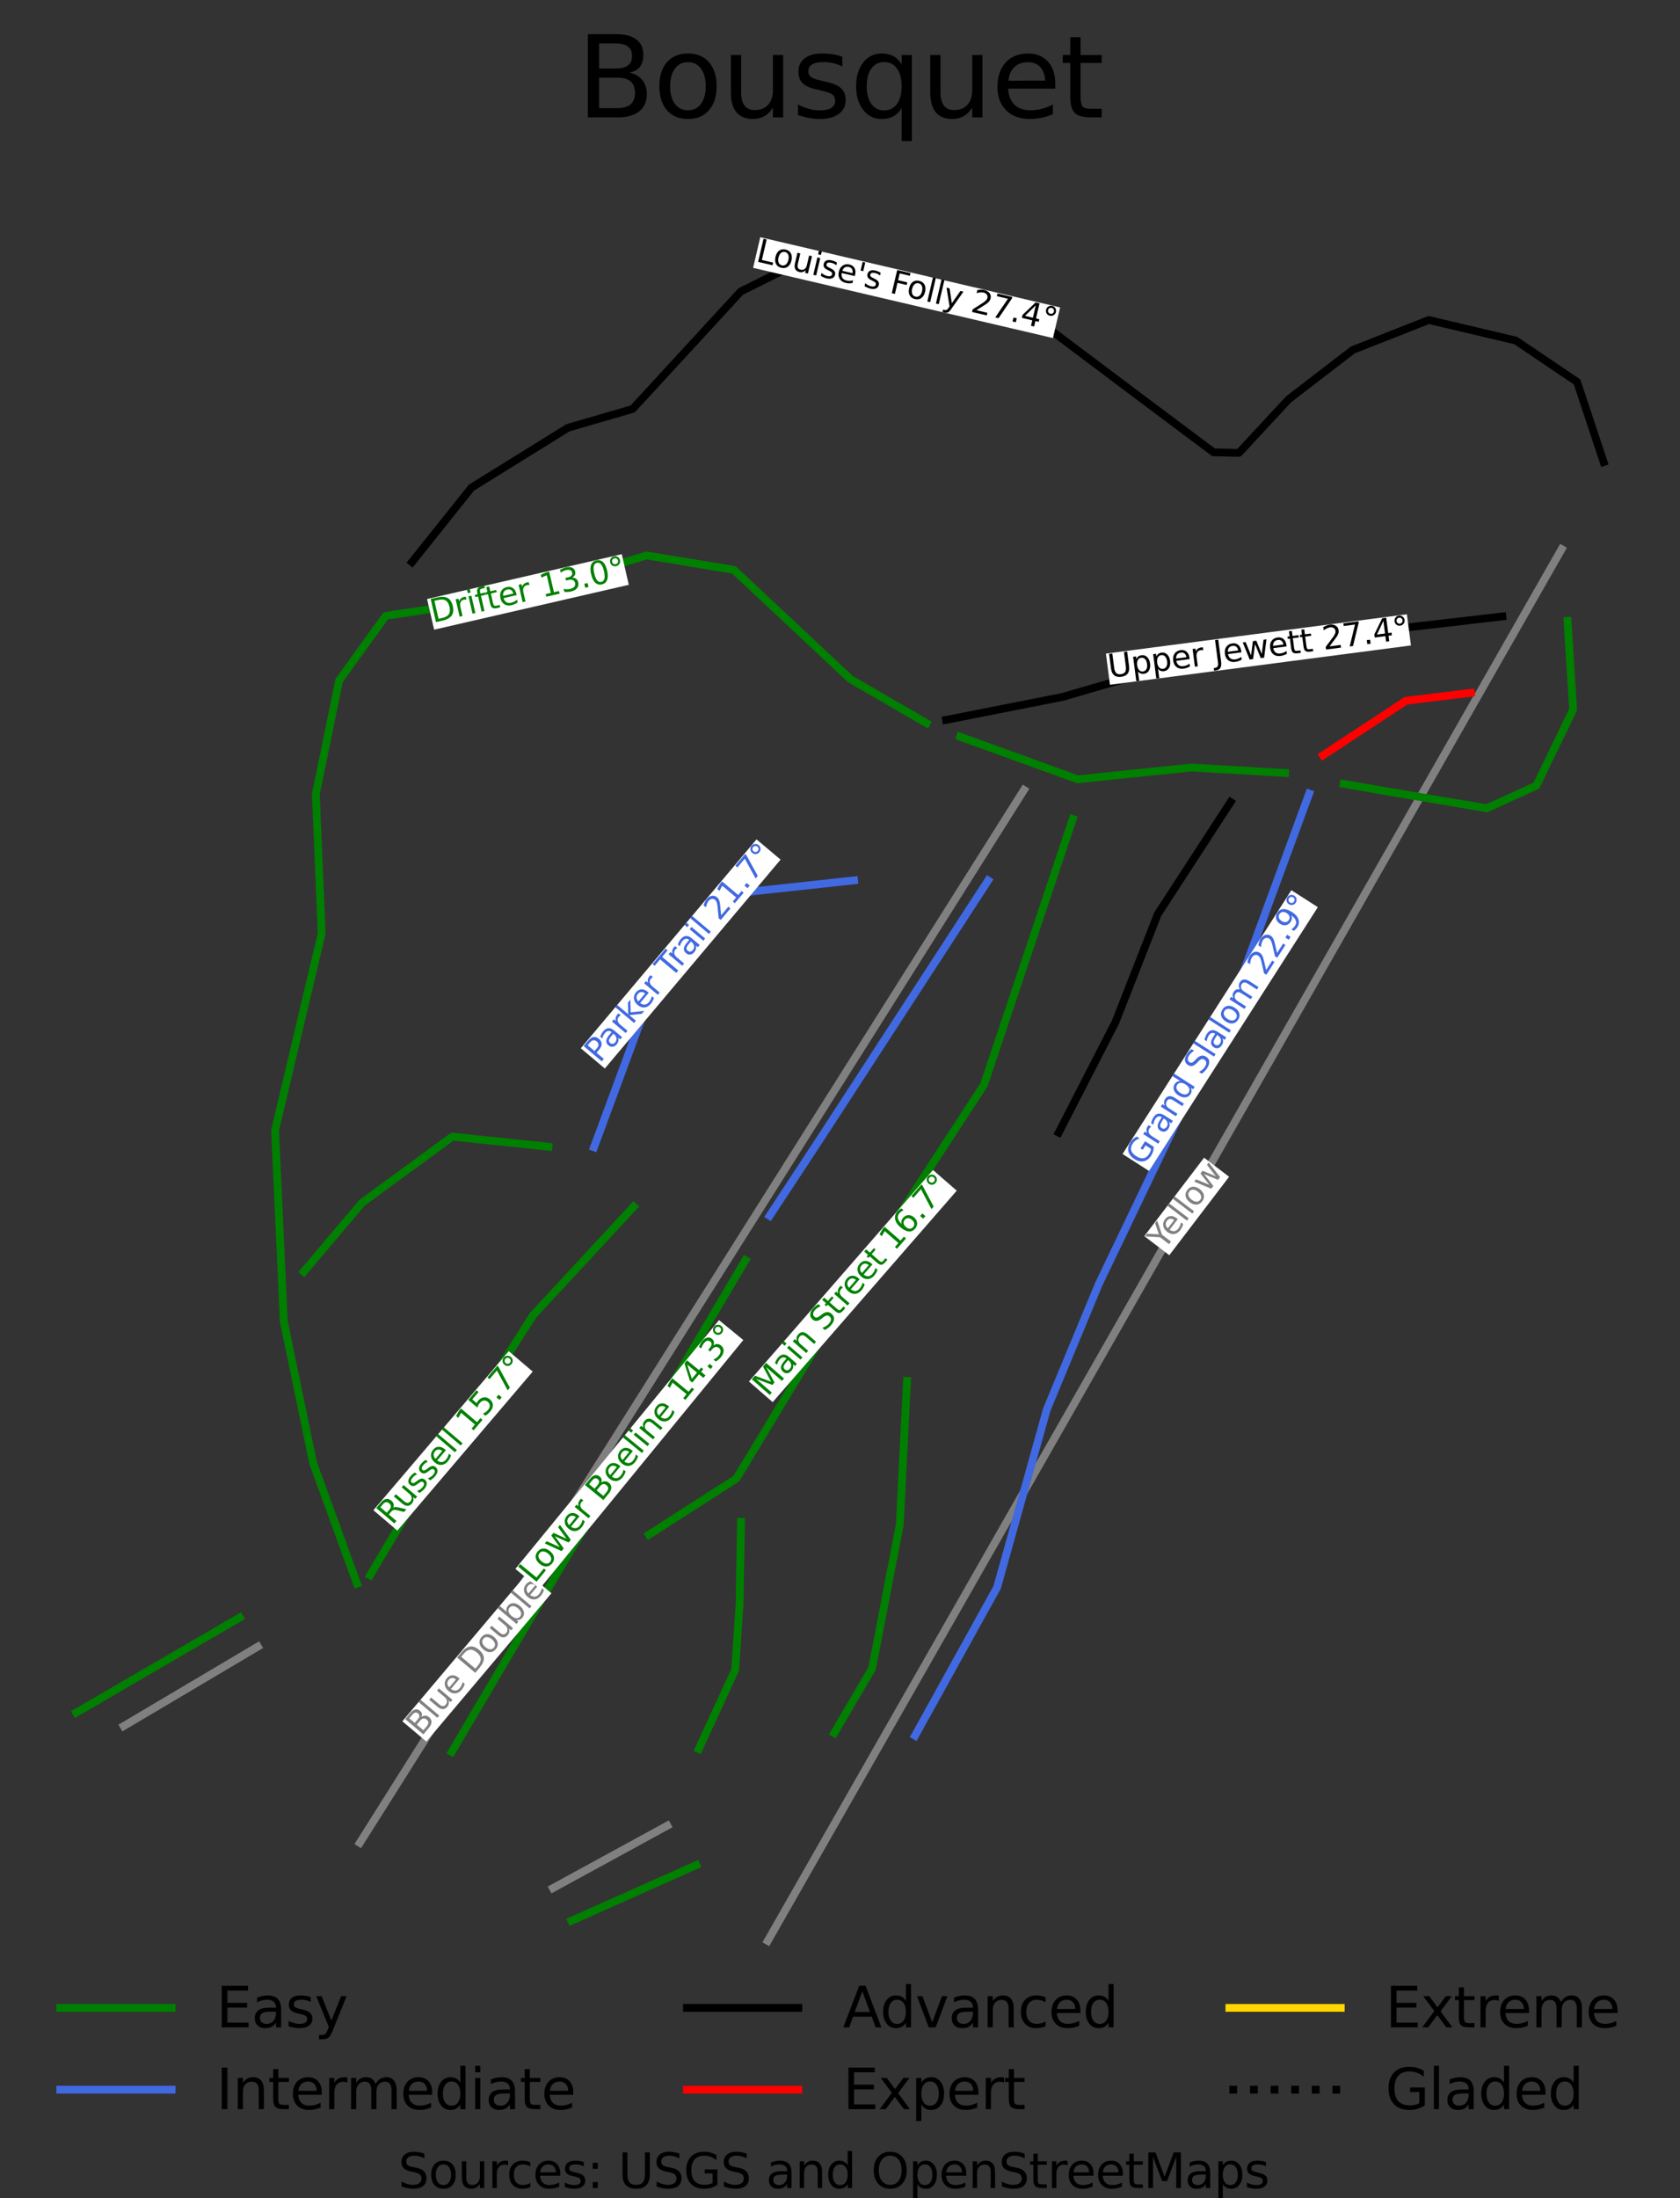 <?xml version="1.0" encoding="utf-8" standalone="no"?>
<!DOCTYPE svg PUBLIC "-//W3C//DTD SVG 1.1//EN"
  "http://www.w3.org/Graphics/SVG/1.1/DTD/svg11.dtd">
<svg height="138.097pt" version="1.1" viewBox="0 0 105.572 138.097" width="105.572pt" xmlns="http://www.w3.org/2000/svg" xmlns:xlink="http://www.w3.org/1999/xlink">
 <rect x="0" y="0" width="105.572" height="138.097" fill="#333333" stroke="none"/>
 <defs>
  <style type="text/css">*{stroke-linecap:butt;stroke-linejoin:round;}</style>
 </defs>
 <g id="figure_1">
  <g id="patch_1">
   <path d="M 0 138.097 
L 105.572 138.097 
L 105.572 0 
L 0 0 
z
" style="fill:none;"/>
  </g>
  <g id="axes_1">
   <g id="line2d_1">
    <path clip-path="url(#pf43dff5e68)" d="M 58.222 45.435 
" style="fill:none;stroke:#008000;stroke-linecap:square;stroke-width:1.5;"/>
   </g>
   <g id="line2d_2">
    <path clip-path="url(#pf43dff5e68)" d="M 58.222 45.435 
" style="fill:none;stroke:#4169e1;stroke-linecap:square;stroke-width:1.5;"/>
   </g>
   <g id="line2d_3">
    <path clip-path="url(#pf43dff5e68)" d="M 58.222 45.435 
" style="fill:none;stroke:#000000;stroke-linecap:square;stroke-width:1.5;"/>
   </g>
   <g id="line2d_4">
    <path clip-path="url(#pf43dff5e68)" d="M 58.222 45.435 
" style="fill:none;stroke:#ff0000;stroke-linecap:square;stroke-width:1.5;"/>
   </g>
   <g id="line2d_5">
    <path clip-path="url(#pf43dff5e68)" d="M 58.222 45.435 
" style="fill:none;stroke:#ffd700;stroke-linecap:square;stroke-width:1.5;"/>
   </g>
   <g id="line2d_6">
    <path clip-path="url(#pf43dff5e68)" d="M 58.222 45.435 
" style="fill:none;stroke:#000000;stroke-dasharray:1.5,2.475;stroke-dashoffset:0;stroke-width:1.5;"/>
   </g>
   <g id="line2d_7">
    <path clip-path="url(#pf43dff5e68)" d="M 48.246 121.935 
L 49.095 120.446 
L 52.101 115.178 
L 54.628 110.749 
L 57.32 106.033 
L 60.011 101.316 
L 63.078 95.94 
L 66.145 90.564 
L 67.906 87.479 
L 69.666 84.393 
L 70.697 82.587 
L 72.634 79.191 
L 74.572 75.795 
L 76.51 72.399 
L 78.448 69.003 
L 80.188 65.953 
L 81.928 62.903 
L 84.159 58.992 
L 86.39 55.081 
L 89.461 49.698 
L 92.532 44.316 
L 93.686 42.293 
L 95.909 38.397 
L 98.132 34.501 
" style="fill:none;stroke:#808080;stroke-linecap:square;stroke-width:0.489;"/>
   </g>
   <g id="line2d_8">
    <path clip-path="url(#pf43dff5e68)" d="M 22.611 115.776 
L 24.387 112.962 
L 26.162 110.148 
L 28.065 107.133 
L 29.968 104.118 
L 32.089 100.754 
L 34.211 97.391 
L 36.474 93.805 
L 38.738 90.218 
L 40.986 86.655 
L 43.234 83.091 
L 45.623 79.306 
L 48.011 75.52 
L 50.24 71.989 
L 52.468 68.458 
L 54.444 65.326 
L 56.42 62.194 
L 58.802 58.418 
L 61.574 54.024 
L 64.347 49.63 
" style="fill:none;stroke:#808080;stroke-linecap:square;stroke-width:0.489;"/>
   </g>
   <g id="line2d_9">
    <path clip-path="url(#pf43dff5e68)" d="M 34.751 118.619 
L 38.342 116.658 
L 41.932 114.697 
" style="fill:none;stroke:#808080;stroke-linecap:square;stroke-width:0.489;"/>
   </g>
   <g id="line2d_10">
    <path clip-path="url(#pf43dff5e68)" d="M 7.777 108.439 
L 11.989 105.944 
L 16.2 103.448 
" style="fill:none;stroke:#808080;stroke-linecap:square;stroke-width:0.489;"/>
   </g>
   <g id="line2d_11">
    <path clip-path="url(#pf43dff5e68)" d="M 58.222 45.435 
L 57.026 44.741 
L 55.829 44.048 
L 54.632 43.354 
L 53.436 42.66 
L 52.52 41.803 
L 51.605 40.945 
L 50.69 40.087 
L 49.774 39.23 
L 48.859 38.372 
L 47.944 37.514 
L 47.029 36.657 
L 46.113 35.799 
L 44.741 35.573 
L 43.368 35.347 
L 41.995 35.121 
L 40.623 34.896 
L 39.559 35.223 
L 38.495 35.55 
L 37.431 35.878 
L 36.367 36.205 
L 35.303 36.533 
L 34.24 36.86 
L 33.176 37.188 
L 32.112 37.515 
L 31.128 37.662 
L 30.144 37.808 
L 29.16 37.955 
L 28.176 38.102 
L 27.192 38.248 
L 26.208 38.395 
L 25.224 38.542 
L 24.241 38.688 
L 23.508 39.704 
L 22.776 40.72 
L 22.044 41.735 
L 21.312 42.751 
L 20.946 44.534 
L 20.58 46.317 
L 20.214 48.1 
L 19.848 49.884 
L 19.894 50.978 
L 19.939 52.073 
L 19.985 53.168 
L 20.031 54.262 
L 20.077 55.357 
L 20.122 56.451 
L 20.168 57.546 
L 20.214 58.641 
L 19.847 60.187 
L 19.481 61.733 
L 19.115 63.279 
L 18.749 64.825 
L 18.383 66.371 
L 18.017 67.917 
L 17.651 69.463 
L 17.285 71.009 
L 17.354 72.51 
L 17.422 74.011 
L 17.491 75.512 
L 17.559 77.013 
L 17.628 78.514 
L 17.697 80.015 
L 17.765 81.515 
L 17.834 83.016 
L 18.064 84.126 
L 18.293 85.235 
L 18.523 86.345 
L 18.752 87.454 
L 18.982 88.564 
L 19.212 89.673 
L 19.441 90.783 
L 19.671 91.893 
L 20.016 92.842 
L 20.361 93.791 
L 20.706 94.741 
L 21.051 95.69 
L 21.396 96.64 
L 21.741 97.589 
L 22.086 98.538 
L 22.431 99.488 
" style="fill:none;stroke:#008000;stroke-linecap:square;stroke-width:0.489;"/>
   </g>
   <g id="line2d_12">
    <path clip-path="url(#pf43dff5e68)" d="M 94.41 38.728 
L 93.14 38.875 
L 91.87 39.022 
L 90.6 39.169 
L 89.33 39.316 
L 88.061 39.463 
L 86.791 39.609 
L 85.521 39.756 
L 84.251 39.903 
L 82.958 40.129 
L 81.666 40.354 
L 80.373 40.58 
L 79.08 40.806 
L 77.787 41.031 
L 76.495 41.257 
L 75.202 41.483 
L 73.909 41.708 
L 72.124 42.227 
L 70.34 42.747 
L 68.555 43.266 
L 66.771 43.785 
L 64.94 44.146 
L 63.11 44.507 
L 61.28 44.868 
L 59.45 45.229 
" style="fill:none;stroke:#000000;stroke-linecap:square;stroke-width:0.489;"/>
   </g>
   <g id="line2d_13">
    <path clip-path="url(#pf43dff5e68)" d="M 100.773 29.025 
L 100.355 27.767 
L 99.937 26.508 
L 99.52 25.25 
L 99.102 23.992 
L 98.139 23.342 
L 97.177 22.693 
L 96.215 22.043 
L 95.252 21.394 
L 93.886 21.071 
L 92.519 20.749 
L 91.153 20.427 
L 89.786 20.104 
L 88.592 20.575 
L 87.398 21.045 
L 86.204 21.515 
L 85.01 21.986 
L 84.002 22.76 
L 82.994 23.535 
L 81.986 24.31 
L 80.979 25.085 
L 80.198 25.926 
L 79.417 26.768 
L 78.636 27.61 
L 77.855 28.452 
L 76.257 28.416 
L 75.013 27.485 
L 73.769 26.553 
L 72.525 25.621 
L 71.281 24.69 
L 69.756 23.543 
L 68.231 22.397 
L 66.705 21.251 
L 65.18 20.104 
L 63.637 19.755 
L 62.093 19.406 
L 60.549 19.056 
L 59.006 18.707 
L 57.989 18.389 
L 56.972 18.071 
L 55.955 17.753 
L 54.938 17.435 
L 53.921 17.117 
L 52.904 16.798 
L 51.887 16.48 
L 50.87 16.162 
L 49.79 16.7 
L 48.709 17.237 
L 47.629 17.775 
L 46.549 18.312 
L 45.7 19.235 
L 44.851 20.157 
L 44.002 21.08 
L 43.153 22.003 
L 42.303 22.925 
L 41.454 23.848 
L 40.605 24.771 
L 39.756 25.693 
L 38.74 25.989 
L 37.723 26.284 
L 36.706 26.58 
L 35.69 26.875 
L 34.173 27.816 
L 32.657 28.756 
L 31.14 29.697 
L 29.624 30.638 
L 28.69 31.807 
L 27.757 32.976 
L 26.823 34.146 
L 25.889 35.315 
" style="fill:none;stroke:#000000;stroke-linecap:square;stroke-width:0.489;"/>
   </g>
   <g id="line2d_14">
    <path clip-path="url(#pf43dff5e68)" d="M 39.82 75.807 
L 39.03 76.659 
L 38.241 77.512 
L 37.452 78.364 
L 36.662 79.216 
L 35.873 80.068 
L 35.083 80.92 
L 34.294 81.772 
L 33.505 82.624 
L 32.498 84.204 
L 31.491 85.784 
L 30.484 87.364 
L 29.478 88.944 
L 28.471 90.523 
L 27.464 92.103 
L 26.457 93.683 
L 25.451 95.263 
L 24.902 96.188 
L 24.353 97.114 
L 23.804 98.04 
L 23.255 98.965 
" style="fill:none;stroke:#008000;stroke-linecap:square;stroke-width:0.489;"/>
   </g>
   <g id="line2d_15">
    <path clip-path="url(#pf43dff5e68)" d="M 92.426 43.526 
L 91.408 43.651 
L 90.389 43.775 
L 89.371 43.899 
L 88.353 44.023 
L 87.049 44.881 
L 85.745 45.739 
L 84.441 46.596 
L 83.137 47.454 
" style="fill:none;stroke:#ff0000;stroke-linecap:square;stroke-width:0.489;"/>
   </g>
   <g id="line2d_16">
    <path clip-path="url(#pf43dff5e68)" d="M 98.507 39.006 
L 98.594 40.399 
L 98.68 41.792 
L 98.767 43.186 
L 98.854 44.579 
L 98.277 45.773 
L 97.7 46.968 
L 97.124 48.162 
L 96.547 49.357 
L 94.99 50.068 
L 93.434 50.778 
L 91.834 50.508 
L 90.234 50.238 
L 88.634 49.967 
L 87.035 49.697 
L 85.738 49.47 
L 84.44 49.243 
" style="fill:none;stroke:#008000;stroke-linecap:square;stroke-width:0.489;"/>
   </g>
   <g id="line2d_17">
    <path clip-path="url(#pf43dff5e68)" d="M 80.751 48.56 
L 79.281 48.475 
L 77.81 48.389 
L 76.34 48.304 
L 74.87 48.219 
L 73.083 48.404 
L 71.295 48.589 
L 69.508 48.774 
L 67.721 48.959 
L 66.798 48.625 
L 65.876 48.29 
L 64.953 47.956 
L 64.031 47.622 
L 63.108 47.288 
L 62.186 46.953 
L 61.263 46.619 
L 60.341 46.285 
" style="fill:none;stroke:#008000;stroke-linecap:square;stroke-width:0.489;"/>
   </g>
   <g id="line2d_18">
    <path clip-path="url(#pf43dff5e68)" d="M 82.27 49.855 
L 81.635 51.584 
L 80.999 53.312 
L 80.364 55.041 
L 79.728 56.77 
L 79.093 58.498 
L 78.457 60.227 
L 77.821 61.956 
L 77.186 63.684 
L 76.677 64.746 
L 76.169 65.807 
L 75.66 66.868 
L 75.152 67.93 
L 74.644 68.991 
L 74.135 70.053 
L 73.627 71.114 
L 73.118 72.176 
L 72.61 73.237 
L 72.101 74.298 
L 71.593 75.36 
L 71.084 76.421 
L 70.576 77.483 
L 70.067 78.544 
L 69.559 79.605 
L 69.05 80.667 
L 68.642 81.652 
L 68.233 82.638 
L 67.825 83.623 
L 67.416 84.608 
L 67.008 85.593 
L 66.599 86.579 
L 66.191 87.564 
L 65.782 88.549 
L 65.392 89.947 
L 65.001 91.344 
L 64.611 92.741 
L 64.22 94.139 
L 63.83 95.536 
L 63.44 96.933 
L 63.049 98.33 
L 62.659 99.728 
L 62.014 100.892 
L 61.369 102.056 
L 60.725 103.22 
L 60.08 104.385 
L 59.435 105.549 
L 58.791 106.713 
L 58.146 107.878 
L 57.501 109.042 
" style="fill:none;stroke:#4169e1;stroke-linecap:square;stroke-width:0.489;"/>
   </g>
   <g id="line2d_19">
    <path clip-path="url(#pf43dff5e68)" d="M 56.998 86.763 
L 56.941 87.892 
L 56.884 89.02 
L 56.827 90.149 
L 56.77 91.277 
L 56.713 92.406 
L 56.656 93.534 
L 56.599 94.663 
L 56.541 95.791 
L 56.324 96.92 
L 56.107 98.048 
L 55.889 99.177 
L 55.672 100.305 
L 55.455 101.433 
L 55.237 102.562 
L 55.02 103.69 
L 54.803 104.818 
L 54.208 105.834 
L 53.613 106.85 
L 53.018 107.865 
L 52.423 108.881 
" style="fill:none;stroke:#008000;stroke-linecap:square;stroke-width:0.489;"/>
   </g>
   <g id="line2d_20">
    <path clip-path="url(#pf43dff5e68)" d="M 46.566 95.61 
L 46.543 96.897 
L 46.52 98.184 
L 46.497 99.471 
L 46.475 100.757 
L 46.406 101.795 
L 46.337 102.833 
L 46.268 103.871 
L 46.199 104.909 
L 45.627 106.15 
L 45.055 107.392 
L 44.483 108.633 
L 43.911 109.875 
" style="fill:none;stroke:#008000;stroke-linecap:square;stroke-width:0.489;"/>
   </g>
   <g id="line2d_21">
    <path clip-path="url(#pf43dff5e68)" d="M 77.33 50.391 
L 76.758 51.271 
L 76.186 52.151 
L 75.614 53.032 
L 75.042 53.912 
L 74.47 54.792 
L 73.898 55.672 
L 73.326 56.553 
L 72.754 57.433 
L 72.09 59.126 
L 71.427 60.819 
L 70.764 62.511 
L 70.1 64.204 
L 69.654 65.073 
L 69.208 65.942 
L 68.761 66.811 
L 68.315 67.68 
L 67.869 68.549 
L 67.423 69.418 
L 66.976 70.287 
L 66.53 71.156 
" style="fill:none;stroke:#000000;stroke-linecap:square;stroke-width:0.489;"/>
   </g>
   <g id="line2d_22">
    <path clip-path="url(#pf43dff5e68)" d="M 62.094 55.315 
L 61.444 56.314 
L 60.795 57.312 
L 60.146 58.311 
L 59.497 59.31 
L 58.848 60.309 
L 58.198 61.307 
L 57.549 62.306 
L 56.9 63.305 
L 56.251 64.304 
L 55.601 65.303 
L 54.952 66.301 
L 54.303 67.3 
L 53.654 68.299 
L 53.005 69.298 
L 52.355 70.296 
L 51.706 71.295 
L 50.871 72.567 
L 50.036 73.838 
L 49.2 75.11 
L 48.365 76.382 
" style="fill:none;stroke:#4169e1;stroke-linecap:square;stroke-width:0.489;"/>
   </g>
   <g id="line2d_23">
    <path clip-path="url(#pf43dff5e68)" d="M 46.839 79.176 
L 46.203 80.251 
L 45.568 81.326 
L 44.932 82.401 
L 44.297 83.476 
L 43.661 84.551 
L 43.025 85.626 
L 42.39 86.7 
L 41.754 87.775 
L 41.019 88.976 
L 40.284 90.176 
L 39.548 91.376 
L 38.813 92.576 
L 38.077 93.776 
L 37.342 94.976 
L 36.607 96.177 
L 35.871 97.377 
L 34.936 98.962 
L 34.001 100.548 
L 33.065 102.133 
L 32.13 103.718 
L 31.195 105.304 
L 30.26 106.889 
L 29.324 108.475 
L 28.389 110.06 
" style="fill:none;stroke:#008000;stroke-linecap:square;stroke-width:0.489;"/>
   </g>
   <g id="line2d_24">
    <path clip-path="url(#pf43dff5e68)" d="M 67.412 51.456 
L 67.063 52.5 
L 66.715 53.544 
L 66.366 54.588 
L 66.017 55.631 
L 65.668 56.675 
L 65.319 57.719 
L 64.97 58.763 
L 64.621 59.807 
L 64.272 60.851 
L 63.924 61.894 
L 63.575 62.938 
L 63.226 63.982 
L 62.877 65.026 
L 62.528 66.07 
L 62.179 67.114 
L 61.83 68.157 
L 60.801 69.737 
L 59.771 71.317 
L 58.741 72.898 
L 57.712 74.478 
L 56.682 76.058 
L 55.653 77.638 
L 54.623 79.218 
L 53.593 80.798 
L 52.678 82.31 
L 51.763 83.822 
L 50.848 85.334 
L 49.932 86.846 
L 49.017 88.358 
L 48.102 89.871 
L 47.187 91.383 
L 46.271 92.895 
L 44.899 93.775 
L 43.526 94.655 
L 42.153 95.536 
L 40.781 96.416 
" style="fill:none;stroke:#008000;stroke-linecap:square;stroke-width:0.489;"/>
   </g>
   <g id="line2d_25">
    <path clip-path="url(#pf43dff5e68)" d="M 34.465 72.041 
L 32.956 71.883 
L 31.446 71.725 
L 29.936 71.567 
L 28.426 71.409 
L 27.007 72.447 
L 25.589 73.485 
L 24.17 74.523 
L 22.752 75.562 
L 21.837 76.645 
L 20.921 77.728 
L 20.006 78.811 
L 19.09 79.894 
" style="fill:none;stroke:#008000;stroke-linecap:square;stroke-width:0.489;"/>
   </g>
   <g id="line2d_26">
    <path clip-path="url(#pf43dff5e68)" d="M 53.67 55.308 
L 52.598 55.424 
L 51.527 55.541 
L 50.456 55.657 
L 49.384 55.774 
L 48.313 55.89 
L 47.242 56.007 
L 46.17 56.123 
L 45.099 56.24 
L 44.518 57.162 
L 43.937 58.085 
L 43.355 59.008 
L 42.774 59.93 
L 42.193 60.853 
L 41.612 61.776 
L 41.031 62.698 
L 40.45 63.621 
L 40.059 64.678 
L 39.669 65.735 
L 39.278 66.792 
L 38.888 67.849 
L 38.498 68.906 
L 38.107 69.963 
L 37.717 71.02 
L 37.326 72.076 
" style="fill:none;stroke:#4169e1;stroke-linecap:square;stroke-width:0.489;"/>
   </g>
   <g id="line2d_27">
    <path clip-path="url(#pf43dff5e68)" d="M 15.061 101.622 
L 13.778 102.368 
L 12.496 103.115 
L 11.213 103.861 
L 9.93 104.607 
L 8.647 105.354 
L 7.364 106.1 
L 6.082 106.847 
L 4.799 107.593 
" style="fill:none;stroke:#008000;stroke-linecap:square;stroke-width:0.489;"/>
   </g>
   <g id="line2d_28">
    <path clip-path="url(#pf43dff5e68)" d="M 43.752 117.174 
L 42.772 117.612 
L 41.792 118.049 
L 40.812 118.486 
L 39.832 118.923 
L 38.851 119.361 
L 37.871 119.798 
L 36.891 120.235 
L 35.911 120.672 
" style="fill:none;stroke:#008000;stroke-linecap:square;stroke-width:0.489;"/>
   </g>
   <g id="text_1">
    <g id="patch_2">
     <path d="M 73.479 78.858 
L 77.237 73.93 
L 75.666 72.732 
L 71.908 77.66 
z
" style="fill:#ffffff;"/>
    </g>
    <!-- Yellow -->
    <g style="fill:#808080;" transform="translate(73.144 78.578)rotate(-52.676)scale(0.02 -0.02)">
     <defs>
      <path d="M -13 4666 
L 666 4666 
L 1959 2747 
L 3244 4666 
L 3922 4666 
L 2272 2222 
L 2272 0 
L 1638 0 
L 1638 2222 
L -13 4666 
z
" id="DejaVuSans-59" transform="scale(0.016)"/>
      <path d="M 3597 1894 
L 3597 1613 
L 953 1613 
Q 991 1019 1311 708 
Q 1631 397 2203 397 
Q 2534 397 2845 478 
Q 3156 559 3463 722 
L 3463 178 
Q 3153 47 2828 -22 
Q 2503 -91 2169 -91 
Q 1331 -91 842 396 
Q 353 884 353 1716 
Q 353 2575 817 3079 
Q 1281 3584 2069 3584 
Q 2775 3584 3186 3129 
Q 3597 2675 3597 1894 
z
M 3022 2063 
Q 3016 2534 2758 2815 
Q 2500 3097 2075 3097 
Q 1594 3097 1305 2825 
Q 1016 2553 972 2059 
L 3022 2063 
z
" id="DejaVuSans-65" transform="scale(0.016)"/>
      <path d="M 603 4863 
L 1178 4863 
L 1178 0 
L 603 0 
L 603 4863 
z
" id="DejaVuSans-6c" transform="scale(0.016)"/>
      <path d="M 1959 3097 
Q 1497 3097 1228 2736 
Q 959 2375 959 1747 
Q 959 1119 1226 758 
Q 1494 397 1959 397 
Q 2419 397 2687 759 
Q 2956 1122 2956 1747 
Q 2956 2369 2687 2733 
Q 2419 3097 1959 3097 
z
M 1959 3584 
Q 2709 3584 3137 3096 
Q 3566 2609 3566 1747 
Q 3566 888 3137 398 
Q 2709 -91 1959 -91 
Q 1206 -91 779 398 
Q 353 888 353 1747 
Q 353 2609 779 3096 
Q 1206 3584 1959 3584 
z
" id="DejaVuSans-6f" transform="scale(0.016)"/>
      <path d="M 269 3500 
L 844 3500 
L 1563 769 
L 2278 3500 
L 2956 3500 
L 3675 769 
L 4391 3500 
L 4966 3500 
L 4050 0 
L 3372 0 
L 2619 2869 
L 1863 0 
L 1184 0 
L 269 3500 
z
" id="DejaVuSans-77" transform="scale(0.016)"/>
     </defs>
     <use xlink:href="#DejaVuSans-59"/>
     <use x="47.834" xlink:href="#DejaVuSans-65"/>
     <use x="109.357" xlink:href="#DejaVuSans-6c"/>
     <use x="137.141" xlink:href="#DejaVuSans-6c"/>
     <use x="164.924" xlink:href="#DejaVuSans-6f"/>
     <use x="226.105" xlink:href="#DejaVuSans-77"/>
    </g>
   </g>
   <g id="text_2">
    <g id="patch_3">
     <path d="M 26.794 109.413 
L 34.652 100.096 
L 33.141 98.822 
L 25.284 108.14 
z
" style="fill:#ffffff;"/>
    </g>
    <!-- Blue Double -->
    <g style="fill:#808080;" transform="translate(26.474 109.117)rotate(-49.859)scale(0.02 -0.02)">
     <defs>
      <path d="M 1259 2228 
L 1259 519 
L 2272 519 
Q 2781 519 3026 730 
Q 3272 941 3272 1375 
Q 3272 1813 3026 2020 
Q 2781 2228 2272 2228 
L 1259 2228 
z
M 1259 4147 
L 1259 2741 
L 2194 2741 
Q 2656 2741 2882 2914 
Q 3109 3088 3109 3444 
Q 3109 3797 2882 3972 
Q 2656 4147 2194 4147 
L 1259 4147 
z
M 628 4666 
L 2241 4666 
Q 2963 4666 3353 4366 
Q 3744 4066 3744 3513 
Q 3744 3084 3544 2831 
Q 3344 2578 2956 2516 
Q 3422 2416 3680 2098 
Q 3938 1781 3938 1306 
Q 3938 681 3513 340 
Q 3088 0 2303 0 
L 628 0 
L 628 4666 
z
" id="DejaVuSans-42" transform="scale(0.016)"/>
      <path d="M 544 1381 
L 544 3500 
L 1119 3500 
L 1119 1403 
Q 1119 906 1312 657 
Q 1506 409 1894 409 
Q 2359 409 2629 706 
Q 2900 1003 2900 1516 
L 2900 3500 
L 3475 3500 
L 3475 0 
L 2900 0 
L 2900 538 
Q 2691 219 2414 64 
Q 2138 -91 1772 -91 
Q 1169 -91 856 284 
Q 544 659 544 1381 
z
M 1991 3584 
L 1991 3584 
z
" id="DejaVuSans-75" transform="scale(0.016)"/>
      <path id="DejaVuSans-20" transform="scale(0.016)"/>
      <path d="M 1259 4147 
L 1259 519 
L 2022 519 
Q 2988 519 3436 956 
Q 3884 1394 3884 2338 
Q 3884 3275 3436 3711 
Q 2988 4147 2022 4147 
L 1259 4147 
z
M 628 4666 
L 1925 4666 
Q 3281 4666 3915 4102 
Q 4550 3538 4550 2338 
Q 4550 1131 3912 565 
Q 3275 0 1925 0 
L 628 0 
L 628 4666 
z
" id="DejaVuSans-44" transform="scale(0.016)"/>
      <path d="M 3116 1747 
Q 3116 2381 2855 2742 
Q 2594 3103 2138 3103 
Q 1681 3103 1420 2742 
Q 1159 2381 1159 1747 
Q 1159 1113 1420 752 
Q 1681 391 2138 391 
Q 2594 391 2855 752 
Q 3116 1113 3116 1747 
z
M 1159 2969 
Q 1341 3281 1617 3432 
Q 1894 3584 2278 3584 
Q 2916 3584 3314 3078 
Q 3713 2572 3713 1747 
Q 3713 922 3314 415 
Q 2916 -91 2278 -91 
Q 1894 -91 1617 61 
Q 1341 213 1159 525 
L 1159 0 
L 581 0 
L 581 4863 
L 1159 4863 
L 1159 2969 
z
" id="DejaVuSans-62" transform="scale(0.016)"/>
     </defs>
     <use xlink:href="#DejaVuSans-42"/>
     <use x="68.604" xlink:href="#DejaVuSans-6c"/>
     <use x="96.387" xlink:href="#DejaVuSans-75"/>
     <use x="159.766" xlink:href="#DejaVuSans-65"/>
     <use x="221.289" xlink:href="#DejaVuSans-20"/>
     <use x="253.076" xlink:href="#DejaVuSans-44"/>
     <use x="330.078" xlink:href="#DejaVuSans-6f"/>
     <use x="391.26" xlink:href="#DejaVuSans-75"/>
     <use x="454.639" xlink:href="#DejaVuSans-62"/>
     <use x="518.115" xlink:href="#DejaVuSans-6c"/>
     <use x="545.898" xlink:href="#DejaVuSans-65"/>
    </g>
   </g>
   <g id="text_3">
    <g id="patch_4">
     <path d="M 27.281 39.559 
L 39.514 36.741 
L 39.07 34.816 
L 26.838 37.634 
z
" style="fill:#ffffff;"/>
    </g>
    <!-- Drifter 13.0° -->
    <g style="fill:#008000;" transform="translate(27.203 39.13)rotate(-12.971)scale(0.02 -0.02)">
     <defs>
      <path d="M 2631 2963 
Q 2534 3019 2420 3045 
Q 2306 3072 2169 3072 
Q 1681 3072 1420 2755 
Q 1159 2438 1159 1844 
L 1159 0 
L 581 0 
L 581 3500 
L 1159 3500 
L 1159 2956 
Q 1341 3275 1631 3429 
Q 1922 3584 2338 3584 
Q 2397 3584 2469 3576 
Q 2541 3569 2628 3553 
L 2631 2963 
z
" id="DejaVuSans-72" transform="scale(0.016)"/>
      <path d="M 603 3500 
L 1178 3500 
L 1178 0 
L 603 0 
L 603 3500 
z
M 603 4863 
L 1178 4863 
L 1178 4134 
L 603 4134 
L 603 4863 
z
" id="DejaVuSans-69" transform="scale(0.016)"/>
      <path d="M 2375 4863 
L 2375 4384 
L 1825 4384 
Q 1516 4384 1395 4259 
Q 1275 4134 1275 3809 
L 1275 3500 
L 2222 3500 
L 2222 3053 
L 1275 3053 
L 1275 0 
L 697 0 
L 697 3053 
L 147 3053 
L 147 3500 
L 697 3500 
L 697 3744 
Q 697 4328 969 4595 
Q 1241 4863 1831 4863 
L 2375 4863 
z
" id="DejaVuSans-66" transform="scale(0.016)"/>
      <path d="M 1172 4494 
L 1172 3500 
L 2356 3500 
L 2356 3053 
L 1172 3053 
L 1172 1153 
Q 1172 725 1289 603 
Q 1406 481 1766 481 
L 2356 481 
L 2356 0 
L 1766 0 
Q 1100 0 847 248 
Q 594 497 594 1153 
L 594 3053 
L 172 3053 
L 172 3500 
L 594 3500 
L 594 4494 
L 1172 4494 
z
" id="DejaVuSans-74" transform="scale(0.016)"/>
      <path d="M 794 531 
L 1825 531 
L 1825 4091 
L 703 3866 
L 703 4441 
L 1819 4666 
L 2450 4666 
L 2450 531 
L 3481 531 
L 3481 0 
L 794 0 
L 794 531 
z
" id="DejaVuSans-31" transform="scale(0.016)"/>
      <path d="M 2597 2516 
Q 3050 2419 3304 2112 
Q 3559 1806 3559 1356 
Q 3559 666 3084 287 
Q 2609 -91 1734 -91 
Q 1441 -91 1130 -33 
Q 819 25 488 141 
L 488 750 
Q 750 597 1062 519 
Q 1375 441 1716 441 
Q 2309 441 2620 675 
Q 2931 909 2931 1356 
Q 2931 1769 2642 2001 
Q 2353 2234 1838 2234 
L 1294 2234 
L 1294 2753 
L 1863 2753 
Q 2328 2753 2575 2939 
Q 2822 3125 2822 3475 
Q 2822 3834 2567 4026 
Q 2313 4219 1838 4219 
Q 1578 4219 1281 4162 
Q 984 4106 628 3988 
L 628 4550 
Q 988 4650 1302 4700 
Q 1616 4750 1894 4750 
Q 2613 4750 3031 4423 
Q 3450 4097 3450 3541 
Q 3450 3153 3228 2886 
Q 3006 2619 2597 2516 
z
" id="DejaVuSans-33" transform="scale(0.016)"/>
      <path d="M 684 794 
L 1344 794 
L 1344 0 
L 684 0 
L 684 794 
z
" id="DejaVuSans-2e" transform="scale(0.016)"/>
      <path d="M 2034 4250 
Q 1547 4250 1301 3770 
Q 1056 3291 1056 2328 
Q 1056 1369 1301 889 
Q 1547 409 2034 409 
Q 2525 409 2770 889 
Q 3016 1369 3016 2328 
Q 3016 3291 2770 3770 
Q 2525 4250 2034 4250 
z
M 2034 4750 
Q 2819 4750 3233 4129 
Q 3647 3509 3647 2328 
Q 3647 1150 3233 529 
Q 2819 -91 2034 -91 
Q 1250 -91 836 529 
Q 422 1150 422 2328 
Q 422 3509 836 4129 
Q 1250 4750 2034 4750 
z
" id="DejaVuSans-30" transform="scale(0.016)"/>
      <path d="M 1600 4347 
Q 1350 4347 1178 4173 
Q 1006 4000 1006 3750 
Q 1006 3503 1178 3333 
Q 1350 3163 1600 3163 
Q 1850 3163 2022 3333 
Q 2194 3503 2194 3750 
Q 2194 3997 2020 4172 
Q 1847 4347 1600 4347 
z
M 1600 4750 
Q 1800 4750 1984 4673 
Q 2169 4597 2303 4453 
Q 2447 4313 2519 4134 
Q 2591 3956 2591 3750 
Q 2591 3338 2302 3052 
Q 2013 2766 1594 2766 
Q 1172 2766 890 3047 
Q 609 3328 609 3750 
Q 609 4169 896 4459 
Q 1184 4750 1600 4750 
z
" id="DejaVuSans-b0" transform="scale(0.016)"/>
     </defs>
     <use xlink:href="#DejaVuSans-44"/>
     <use x="77.002" xlink:href="#DejaVuSans-72"/>
     <use x="118.115" xlink:href="#DejaVuSans-69"/>
     <use x="145.898" xlink:href="#DejaVuSans-66"/>
     <use x="179.354" xlink:href="#DejaVuSans-74"/>
     <use x="218.562" xlink:href="#DejaVuSans-65"/>
     <use x="280.086" xlink:href="#DejaVuSans-72"/>
     <use x="321.199" xlink:href="#DejaVuSans-20"/>
     <use x="352.986" xlink:href="#DejaVuSans-31"/>
     <use x="416.609" xlink:href="#DejaVuSans-33"/>
     <use x="480.232" xlink:href="#DejaVuSans-2e"/>
     <use x="512.02" xlink:href="#DejaVuSans-30"/>
     <use x="575.643" xlink:href="#DejaVuSans-b0"/>
    </g>
   </g>
   <g id="text_4">
    <g id="patch_5">
     <path d="M 69.751 43.021 
L 88.665 40.55 
L 88.409 38.591 
L 69.495 41.062 
z
" style="fill:#ffffff;"/>
    </g>
    <!-- Upper Jewett 27.4° -->
    <g transform="translate(69.714 42.586)rotate(-7.442)scale(0.02 -0.02)">
     <defs>
      <path d="M 556 4666 
L 1191 4666 
L 1191 1831 
Q 1191 1081 1462 751 
Q 1734 422 2344 422 
Q 2950 422 3222 751 
Q 3494 1081 3494 1831 
L 3494 4666 
L 4128 4666 
L 4128 1753 
Q 4128 841 3676 375 
Q 3225 -91 2344 -91 
Q 1459 -91 1007 375 
Q 556 841 556 1753 
L 556 4666 
z
" id="DejaVuSans-55" transform="scale(0.016)"/>
      <path d="M 1159 525 
L 1159 -1331 
L 581 -1331 
L 581 3500 
L 1159 3500 
L 1159 2969 
Q 1341 3281 1617 3432 
Q 1894 3584 2278 3584 
Q 2916 3584 3314 3078 
Q 3713 2572 3713 1747 
Q 3713 922 3314 415 
Q 2916 -91 2278 -91 
Q 1894 -91 1617 61 
Q 1341 213 1159 525 
z
M 3116 1747 
Q 3116 2381 2855 2742 
Q 2594 3103 2138 3103 
Q 1681 3103 1420 2742 
Q 1159 2381 1159 1747 
Q 1159 1113 1420 752 
Q 1681 391 2138 391 
Q 2594 391 2855 752 
Q 3116 1113 3116 1747 
z
" id="DejaVuSans-70" transform="scale(0.016)"/>
      <path d="M 628 4666 
L 1259 4666 
L 1259 325 
Q 1259 -519 939 -900 
Q 619 -1281 -91 -1281 
L -331 -1281 
L -331 -750 
L -134 -750 
Q 284 -750 456 -515 
Q 628 -281 628 325 
L 628 4666 
z
" id="DejaVuSans-4a" transform="scale(0.016)"/>
      <path d="M 1228 531 
L 3431 531 
L 3431 0 
L 469 0 
L 469 531 
Q 828 903 1448 1529 
Q 2069 2156 2228 2338 
Q 2531 2678 2651 2914 
Q 2772 3150 2772 3378 
Q 2772 3750 2511 3984 
Q 2250 4219 1831 4219 
Q 1534 4219 1204 4116 
Q 875 4013 500 3803 
L 500 4441 
Q 881 4594 1212 4672 
Q 1544 4750 1819 4750 
Q 2544 4750 2975 4387 
Q 3406 4025 3406 3419 
Q 3406 3131 3298 2873 
Q 3191 2616 2906 2266 
Q 2828 2175 2409 1742 
Q 1991 1309 1228 531 
z
" id="DejaVuSans-32" transform="scale(0.016)"/>
      <path d="M 525 4666 
L 3525 4666 
L 3525 4397 
L 1831 0 
L 1172 0 
L 2766 4134 
L 525 4134 
L 525 4666 
z
" id="DejaVuSans-37" transform="scale(0.016)"/>
      <path d="M 2419 4116 
L 825 1625 
L 2419 1625 
L 2419 4116 
z
M 2253 4666 
L 3047 4666 
L 3047 1625 
L 3713 1625 
L 3713 1100 
L 3047 1100 
L 3047 0 
L 2419 0 
L 2419 1100 
L 313 1100 
L 313 1709 
L 2253 4666 
z
" id="DejaVuSans-34" transform="scale(0.016)"/>
     </defs>
     <use xlink:href="#DejaVuSans-55"/>
     <use x="73.193" xlink:href="#DejaVuSans-70"/>
     <use x="136.67" xlink:href="#DejaVuSans-70"/>
     <use x="200.146" xlink:href="#DejaVuSans-65"/>
     <use x="261.67" xlink:href="#DejaVuSans-72"/>
     <use x="302.783" xlink:href="#DejaVuSans-20"/>
     <use x="334.57" xlink:href="#DejaVuSans-4a"/>
     <use x="364.062" xlink:href="#DejaVuSans-65"/>
     <use x="425.586" xlink:href="#DejaVuSans-77"/>
     <use x="507.373" xlink:href="#DejaVuSans-65"/>
     <use x="568.896" xlink:href="#DejaVuSans-74"/>
     <use x="608.105" xlink:href="#DejaVuSans-74"/>
     <use x="647.314" xlink:href="#DejaVuSans-20"/>
     <use x="679.102" xlink:href="#DejaVuSans-32"/>
     <use x="742.725" xlink:href="#DejaVuSans-37"/>
     <use x="806.348" xlink:href="#DejaVuSans-2e"/>
     <use x="838.135" xlink:href="#DejaVuSans-34"/>
     <use x="901.758" xlink:href="#DejaVuSans-b0"/>
    </g>
   </g>
   <g id="text_5">
    <g id="patch_6">
     <path d="M 47.326 16.827 
L 66.168 21.238 
L 66.618 19.314 
L 47.776 14.904 
z
" style="fill:#ffffff;"/>
    </g>
    <!-- Louise's Folly 27.4° -->
    <g transform="translate(47.445 16.407)rotate(-346.825)scale(0.02 -0.02)">
     <defs>
      <path d="M 628 4666 
L 1259 4666 
L 1259 531 
L 3531 531 
L 3531 0 
L 628 0 
L 628 4666 
z
" id="DejaVuSans-4c" transform="scale(0.016)"/>
      <path d="M 2834 3397 
L 2834 2853 
Q 2591 2978 2328 3040 
Q 2066 3103 1784 3103 
Q 1356 3103 1142 2972 
Q 928 2841 928 2578 
Q 928 2378 1081 2264 
Q 1234 2150 1697 2047 
L 1894 2003 
Q 2506 1872 2764 1633 
Q 3022 1394 3022 966 
Q 3022 478 2636 193 
Q 2250 -91 1575 -91 
Q 1294 -91 989 -36 
Q 684 19 347 128 
L 347 722 
Q 666 556 975 473 
Q 1284 391 1588 391 
Q 1994 391 2212 530 
Q 2431 669 2431 922 
Q 2431 1156 2273 1281 
Q 2116 1406 1581 1522 
L 1381 1569 
Q 847 1681 609 1914 
Q 372 2147 372 2553 
Q 372 3047 722 3315 
Q 1072 3584 1716 3584 
Q 2034 3584 2315 3537 
Q 2597 3491 2834 3397 
z
" id="DejaVuSans-73" transform="scale(0.016)"/>
      <path d="M 1147 4666 
L 1147 2931 
L 616 2931 
L 616 4666 
L 1147 4666 
z
" id="DejaVuSans-27" transform="scale(0.016)"/>
      <path d="M 628 4666 
L 3309 4666 
L 3309 4134 
L 1259 4134 
L 1259 2759 
L 3109 2759 
L 3109 2228 
L 1259 2228 
L 1259 0 
L 628 0 
L 628 4666 
z
" id="DejaVuSans-46" transform="scale(0.016)"/>
      <path d="M 2059 -325 
Q 1816 -950 1584 -1140 
Q 1353 -1331 966 -1331 
L 506 -1331 
L 506 -850 
L 844 -850 
Q 1081 -850 1212 -737 
Q 1344 -625 1503 -206 
L 1606 56 
L 191 3500 
L 800 3500 
L 1894 763 
L 2988 3500 
L 3597 3500 
L 2059 -325 
z
" id="DejaVuSans-79" transform="scale(0.016)"/>
     </defs>
     <use xlink:href="#DejaVuSans-4c"/>
     <use x="53.963" xlink:href="#DejaVuSans-6f"/>
     <use x="115.145" xlink:href="#DejaVuSans-75"/>
     <use x="178.523" xlink:href="#DejaVuSans-69"/>
     <use x="206.307" xlink:href="#DejaVuSans-73"/>
     <use x="258.406" xlink:href="#DejaVuSans-65"/>
     <use x="319.93" xlink:href="#DejaVuSans-27"/>
     <use x="347.42" xlink:href="#DejaVuSans-73"/>
     <use x="399.52" xlink:href="#DejaVuSans-20"/>
     <use x="431.307" xlink:href="#DejaVuSans-46"/>
     <use x="485.201" xlink:href="#DejaVuSans-6f"/>
     <use x="546.383" xlink:href="#DejaVuSans-6c"/>
     <use x="574.166" xlink:href="#DejaVuSans-6c"/>
     <use x="601.949" xlink:href="#DejaVuSans-79"/>
     <use x="661.129" xlink:href="#DejaVuSans-20"/>
     <use x="692.916" xlink:href="#DejaVuSans-32"/>
     <use x="756.539" xlink:href="#DejaVuSans-37"/>
     <use x="820.162" xlink:href="#DejaVuSans-2e"/>
     <use x="851.949" xlink:href="#DejaVuSans-34"/>
     <use x="915.572" xlink:href="#DejaVuSans-b0"/>
    </g>
   </g>
   <g id="text_6">
    <g id="patch_7">
     <path d="M 24.97 96.159 
L 33.476 86.169 
L 31.972 84.888 
L 23.465 94.878 
z
" style="fill:#ffffff;"/>
    </g>
    <!-- Russell 15.7° -->
    <g style="fill:#008000;" transform="translate(24.651 95.861)rotate(-49.586)scale(0.02 -0.02)">
     <defs>
      <path d="M 2841 2188 
Q 3044 2119 3236 1894 
Q 3428 1669 3622 1275 
L 4263 0 
L 3584 0 
L 2988 1197 
Q 2756 1666 2539 1819 
Q 2322 1972 1947 1972 
L 1259 1972 
L 1259 0 
L 628 0 
L 628 4666 
L 2053 4666 
Q 2853 4666 3247 4331 
Q 3641 3997 3641 3322 
Q 3641 2881 3436 2590 
Q 3231 2300 2841 2188 
z
M 1259 4147 
L 1259 2491 
L 2053 2491 
Q 2509 2491 2742 2702 
Q 2975 2913 2975 3322 
Q 2975 3731 2742 3939 
Q 2509 4147 2053 4147 
L 1259 4147 
z
" id="DejaVuSans-52" transform="scale(0.016)"/>
      <path d="M 691 4666 
L 3169 4666 
L 3169 4134 
L 1269 4134 
L 1269 2991 
Q 1406 3038 1543 3061 
Q 1681 3084 1819 3084 
Q 2600 3084 3056 2656 
Q 3513 2228 3513 1497 
Q 3513 744 3044 326 
Q 2575 -91 1722 -91 
Q 1428 -91 1123 -41 
Q 819 9 494 109 
L 494 744 
Q 775 591 1075 516 
Q 1375 441 1709 441 
Q 2250 441 2565 725 
Q 2881 1009 2881 1497 
Q 2881 1984 2565 2268 
Q 2250 2553 1709 2553 
Q 1456 2553 1204 2497 
Q 953 2441 691 2322 
L 691 4666 
z
" id="DejaVuSans-35" transform="scale(0.016)"/>
     </defs>
     <use xlink:href="#DejaVuSans-52"/>
     <use x="64.982" xlink:href="#DejaVuSans-75"/>
     <use x="128.361" xlink:href="#DejaVuSans-73"/>
     <use x="180.461" xlink:href="#DejaVuSans-73"/>
     <use x="232.561" xlink:href="#DejaVuSans-65"/>
     <use x="294.084" xlink:href="#DejaVuSans-6c"/>
     <use x="321.867" xlink:href="#DejaVuSans-6c"/>
     <use x="349.65" xlink:href="#DejaVuSans-20"/>
     <use x="381.438" xlink:href="#DejaVuSans-31"/>
     <use x="445.061" xlink:href="#DejaVuSans-35"/>
     <use x="508.684" xlink:href="#DejaVuSans-2e"/>
     <use x="540.471" xlink:href="#DejaVuSans-37"/>
     <use x="604.094" xlink:href="#DejaVuSans-b0"/>
    </g>
   </g>
   <g id="text_7">
    <g id="patch_8">
     <path d="M 72.205 73.565 
L 82.814 56.992 
L 81.15 55.927 
L 70.541 72.499 
z
" style="fill:#ffffff;"/>
    </g>
    <!-- Grand Slalom 22.9° -->
    <g style="fill:#4169e1;" transform="translate(71.849 73.313)rotate(-57.376)scale(0.02 -0.02)">
     <defs>
      <path d="M 3809 666 
L 3809 1919 
L 2778 1919 
L 2778 2438 
L 4434 2438 
L 4434 434 
Q 4069 175 3628 42 
Q 3188 -91 2688 -91 
Q 1594 -91 976 548 
Q 359 1188 359 2328 
Q 359 3472 976 4111 
Q 1594 4750 2688 4750 
Q 3144 4750 3555 4637 
Q 3966 4525 4313 4306 
L 4313 3634 
Q 3963 3931 3569 4081 
Q 3175 4231 2741 4231 
Q 1884 4231 1454 3753 
Q 1025 3275 1025 2328 
Q 1025 1384 1454 906 
Q 1884 428 2741 428 
Q 3075 428 3337 486 
Q 3600 544 3809 666 
z
" id="DejaVuSans-47" transform="scale(0.016)"/>
      <path d="M 2194 1759 
Q 1497 1759 1228 1600 
Q 959 1441 959 1056 
Q 959 750 1161 570 
Q 1363 391 1709 391 
Q 2188 391 2477 730 
Q 2766 1069 2766 1631 
L 2766 1759 
L 2194 1759 
z
M 3341 1997 
L 3341 0 
L 2766 0 
L 2766 531 
Q 2569 213 2275 61 
Q 1981 -91 1556 -91 
Q 1019 -91 701 211 
Q 384 513 384 1019 
Q 384 1609 779 1909 
Q 1175 2209 1959 2209 
L 2766 2209 
L 2766 2266 
Q 2766 2663 2505 2880 
Q 2244 3097 1772 3097 
Q 1472 3097 1187 3025 
Q 903 2953 641 2809 
L 641 3341 
Q 956 3463 1253 3523 
Q 1550 3584 1831 3584 
Q 2591 3584 2966 3190 
Q 3341 2797 3341 1997 
z
" id="DejaVuSans-61" transform="scale(0.016)"/>
      <path d="M 3513 2113 
L 3513 0 
L 2938 0 
L 2938 2094 
Q 2938 2591 2744 2837 
Q 2550 3084 2163 3084 
Q 1697 3084 1428 2787 
Q 1159 2491 1159 1978 
L 1159 0 
L 581 0 
L 581 3500 
L 1159 3500 
L 1159 2956 
Q 1366 3272 1645 3428 
Q 1925 3584 2291 3584 
Q 2894 3584 3203 3211 
Q 3513 2838 3513 2113 
z
" id="DejaVuSans-6e" transform="scale(0.016)"/>
      <path d="M 2906 2969 
L 2906 4863 
L 3481 4863 
L 3481 0 
L 2906 0 
L 2906 525 
Q 2725 213 2448 61 
Q 2172 -91 1784 -91 
Q 1150 -91 751 415 
Q 353 922 353 1747 
Q 353 2572 751 3078 
Q 1150 3584 1784 3584 
Q 2172 3584 2448 3432 
Q 2725 3281 2906 2969 
z
M 947 1747 
Q 947 1113 1208 752 
Q 1469 391 1925 391 
Q 2381 391 2643 752 
Q 2906 1113 2906 1747 
Q 2906 2381 2643 2742 
Q 2381 3103 1925 3103 
Q 1469 3103 1208 2742 
Q 947 2381 947 1747 
z
" id="DejaVuSans-64" transform="scale(0.016)"/>
      <path d="M 3425 4513 
L 3425 3897 
Q 3066 4069 2747 4153 
Q 2428 4238 2131 4238 
Q 1616 4238 1336 4038 
Q 1056 3838 1056 3469 
Q 1056 3159 1242 3001 
Q 1428 2844 1947 2747 
L 2328 2669 
Q 3034 2534 3370 2195 
Q 3706 1856 3706 1288 
Q 3706 609 3251 259 
Q 2797 -91 1919 -91 
Q 1588 -91 1214 -16 
Q 841 59 441 206 
L 441 856 
Q 825 641 1194 531 
Q 1563 422 1919 422 
Q 2459 422 2753 634 
Q 3047 847 3047 1241 
Q 3047 1584 2836 1778 
Q 2625 1972 2144 2069 
L 1759 2144 
Q 1053 2284 737 2584 
Q 422 2884 422 3419 
Q 422 4038 858 4394 
Q 1294 4750 2059 4750 
Q 2388 4750 2728 4690 
Q 3069 4631 3425 4513 
z
" id="DejaVuSans-53" transform="scale(0.016)"/>
      <path d="M 3328 2828 
Q 3544 3216 3844 3400 
Q 4144 3584 4550 3584 
Q 5097 3584 5394 3201 
Q 5691 2819 5691 2113 
L 5691 0 
L 5113 0 
L 5113 2094 
Q 5113 2597 4934 2840 
Q 4756 3084 4391 3084 
Q 3944 3084 3684 2787 
Q 3425 2491 3425 1978 
L 3425 0 
L 2847 0 
L 2847 2094 
Q 2847 2600 2669 2842 
Q 2491 3084 2119 3084 
Q 1678 3084 1418 2786 
Q 1159 2488 1159 1978 
L 1159 0 
L 581 0 
L 581 3500 
L 1159 3500 
L 1159 2956 
Q 1356 3278 1631 3431 
Q 1906 3584 2284 3584 
Q 2666 3584 2933 3390 
Q 3200 3197 3328 2828 
z
" id="DejaVuSans-6d" transform="scale(0.016)"/>
      <path d="M 703 97 
L 703 672 
Q 941 559 1184 500 
Q 1428 441 1663 441 
Q 2288 441 2617 861 
Q 2947 1281 2994 2138 
Q 2813 1869 2534 1725 
Q 2256 1581 1919 1581 
Q 1219 1581 811 2004 
Q 403 2428 403 3163 
Q 403 3881 828 4315 
Q 1253 4750 1959 4750 
Q 2769 4750 3195 4129 
Q 3622 3509 3622 2328 
Q 3622 1225 3098 567 
Q 2575 -91 1691 -91 
Q 1453 -91 1209 -44 
Q 966 3 703 97 
z
M 1959 2075 
Q 2384 2075 2632 2365 
Q 2881 2656 2881 3163 
Q 2881 3666 2632 3958 
Q 2384 4250 1959 4250 
Q 1534 4250 1286 3958 
Q 1038 3666 1038 3163 
Q 1038 2656 1286 2365 
Q 1534 2075 1959 2075 
z
" id="DejaVuSans-39" transform="scale(0.016)"/>
     </defs>
     <use xlink:href="#DejaVuSans-47"/>
     <use x="77.49" xlink:href="#DejaVuSans-72"/>
     <use x="118.604" xlink:href="#DejaVuSans-61"/>
     <use x="179.883" xlink:href="#DejaVuSans-6e"/>
     <use x="243.262" xlink:href="#DejaVuSans-64"/>
     <use x="306.738" xlink:href="#DejaVuSans-20"/>
     <use x="338.525" xlink:href="#DejaVuSans-53"/>
     <use x="402.002" xlink:href="#DejaVuSans-6c"/>
     <use x="429.785" xlink:href="#DejaVuSans-61"/>
     <use x="491.064" xlink:href="#DejaVuSans-6c"/>
     <use x="518.848" xlink:href="#DejaVuSans-6f"/>
     <use x="580.029" xlink:href="#DejaVuSans-6d"/>
     <use x="677.441" xlink:href="#DejaVuSans-20"/>
     <use x="709.229" xlink:href="#DejaVuSans-32"/>
     <use x="772.852" xlink:href="#DejaVuSans-32"/>
     <use x="836.475" xlink:href="#DejaVuSans-2e"/>
     <use x="868.262" xlink:href="#DejaVuSans-39"/>
     <use x="931.885" xlink:href="#DejaVuSans-b0"/>
    </g>
   </g>
   <g id="text_8">
    <g id="patch_9">
     <path d="M 33.915 99.816 
L 46.71 84.187 
L 45.182 82.936 
L 32.386 98.565 
z
" style="fill:#ffffff;"/>
    </g>
    <!-- Lower Beeline 14.3° -->
    <g style="fill:#008000;" transform="translate(33.59 99.524)rotate(-50.692)scale(0.02 -0.02)">
     <use xlink:href="#DejaVuSans-4c"/>
     <use x="53.963" xlink:href="#DejaVuSans-6f"/>
     <use x="115.145" xlink:href="#DejaVuSans-77"/>
     <use x="196.932" xlink:href="#DejaVuSans-65"/>
     <use x="258.455" xlink:href="#DejaVuSans-72"/>
     <use x="299.568" xlink:href="#DejaVuSans-20"/>
     <use x="331.355" xlink:href="#DejaVuSans-42"/>
     <use x="399.959" xlink:href="#DejaVuSans-65"/>
     <use x="461.482" xlink:href="#DejaVuSans-65"/>
     <use x="523.006" xlink:href="#DejaVuSans-6c"/>
     <use x="550.789" xlink:href="#DejaVuSans-69"/>
     <use x="578.572" xlink:href="#DejaVuSans-6e"/>
     <use x="641.951" xlink:href="#DejaVuSans-65"/>
     <use x="703.475" xlink:href="#DejaVuSans-20"/>
     <use x="735.262" xlink:href="#DejaVuSans-31"/>
     <use x="798.885" xlink:href="#DejaVuSans-34"/>
     <use x="862.508" xlink:href="#DejaVuSans-2e"/>
     <use x="894.295" xlink:href="#DejaVuSans-33"/>
     <use x="957.918" xlink:href="#DejaVuSans-b0"/>
    </g>
   </g>
   <g id="text_9">
    <g id="patch_10">
     <path d="M 48.555 88.089 
L 60.122 74.804 
L 58.632 73.507 
L 47.065 86.791 
z
" style="fill:#ffffff;"/>
    </g>
    <!-- Main Street 16.7° -->
    <g style="fill:#008000;" transform="translate(48.239 87.787)rotate(-48.954)scale(0.02 -0.02)">
     <defs>
      <path d="M 628 4666 
L 1569 4666 
L 2759 1491 
L 3956 4666 
L 4897 4666 
L 4897 0 
L 4281 0 
L 4281 4097 
L 3078 897 
L 2444 897 
L 1241 4097 
L 1241 0 
L 628 0 
L 628 4666 
z
" id="DejaVuSans-4d" transform="scale(0.016)"/>
      <path d="M 2113 2584 
Q 1688 2584 1439 2293 
Q 1191 2003 1191 1497 
Q 1191 994 1439 701 
Q 1688 409 2113 409 
Q 2538 409 2786 701 
Q 3034 994 3034 1497 
Q 3034 2003 2786 2293 
Q 2538 2584 2113 2584 
z
M 3366 4563 
L 3366 3988 
Q 3128 4100 2886 4159 
Q 2644 4219 2406 4219 
Q 1781 4219 1451 3797 
Q 1122 3375 1075 2522 
Q 1259 2794 1537 2939 
Q 1816 3084 2150 3084 
Q 2853 3084 3261 2657 
Q 3669 2231 3669 1497 
Q 3669 778 3244 343 
Q 2819 -91 2113 -91 
Q 1303 -91 875 529 
Q 447 1150 447 2328 
Q 447 3434 972 4092 
Q 1497 4750 2381 4750 
Q 2619 4750 2861 4703 
Q 3103 4656 3366 4563 
z
" id="DejaVuSans-36" transform="scale(0.016)"/>
     </defs>
     <use xlink:href="#DejaVuSans-4d"/>
     <use x="86.279" xlink:href="#DejaVuSans-61"/>
     <use x="147.559" xlink:href="#DejaVuSans-69"/>
     <use x="175.342" xlink:href="#DejaVuSans-6e"/>
     <use x="238.721" xlink:href="#DejaVuSans-20"/>
     <use x="270.508" xlink:href="#DejaVuSans-53"/>
     <use x="333.984" xlink:href="#DejaVuSans-74"/>
     <use x="373.193" xlink:href="#DejaVuSans-72"/>
     <use x="412.057" xlink:href="#DejaVuSans-65"/>
     <use x="473.58" xlink:href="#DejaVuSans-65"/>
     <use x="535.104" xlink:href="#DejaVuSans-74"/>
     <use x="574.312" xlink:href="#DejaVuSans-20"/>
     <use x="606.1" xlink:href="#DejaVuSans-31"/>
     <use x="669.723" xlink:href="#DejaVuSans-36"/>
     <use x="733.346" xlink:href="#DejaVuSans-2e"/>
     <use x="765.133" xlink:href="#DejaVuSans-37"/>
     <use x="828.756" xlink:href="#DejaVuSans-b0"/>
    </g>
   </g>
   <g id="text_10">
    <g id="patch_11">
     <path d="M 38.008 67.128 
L 49.052 54.005 
L 47.541 52.733 
L 36.496 65.856 
z
" style="fill:#ffffff;"/>
    </g>
    <!-- Parker Trail 21.7° -->
    <g style="fill:#4169e1;" transform="translate(37.687 66.832)rotate(-49.915)scale(0.02 -0.02)">
     <defs>
      <path d="M 1259 4147 
L 1259 2394 
L 2053 2394 
Q 2494 2394 2734 2622 
Q 2975 2850 2975 3272 
Q 2975 3691 2734 3919 
Q 2494 4147 2053 4147 
L 1259 4147 
z
M 628 4666 
L 2053 4666 
Q 2838 4666 3239 4311 
Q 3641 3956 3641 3272 
Q 3641 2581 3239 2228 
Q 2838 1875 2053 1875 
L 1259 1875 
L 1259 0 
L 628 0 
L 628 4666 
z
" id="DejaVuSans-50" transform="scale(0.016)"/>
      <path d="M 581 4863 
L 1159 4863 
L 1159 1991 
L 2875 3500 
L 3609 3500 
L 1753 1863 
L 3688 0 
L 2938 0 
L 1159 1709 
L 1159 0 
L 581 0 
L 581 4863 
z
" id="DejaVuSans-6b" transform="scale(0.016)"/>
      <path d="M -19 4666 
L 3928 4666 
L 3928 4134 
L 2272 4134 
L 2272 0 
L 1638 0 
L 1638 4134 
L -19 4134 
L -19 4666 
z
" id="DejaVuSans-54" transform="scale(0.016)"/>
     </defs>
     <use xlink:href="#DejaVuSans-50"/>
     <use x="55.803" xlink:href="#DejaVuSans-61"/>
     <use x="117.082" xlink:href="#DejaVuSans-72"/>
     <use x="158.195" xlink:href="#DejaVuSans-6b"/>
     <use x="212.48" xlink:href="#DejaVuSans-65"/>
     <use x="274.004" xlink:href="#DejaVuSans-72"/>
     <use x="315.117" xlink:href="#DejaVuSans-20"/>
     <use x="346.904" xlink:href="#DejaVuSans-54"/>
     <use x="393.238" xlink:href="#DejaVuSans-72"/>
     <use x="434.352" xlink:href="#DejaVuSans-61"/>
     <use x="495.631" xlink:href="#DejaVuSans-69"/>
     <use x="523.414" xlink:href="#DejaVuSans-6c"/>
     <use x="551.197" xlink:href="#DejaVuSans-20"/>
     <use x="582.984" xlink:href="#DejaVuSans-32"/>
     <use x="646.607" xlink:href="#DejaVuSans-31"/>
     <use x="710.23" xlink:href="#DejaVuSans-2e"/>
     <use x="742.018" xlink:href="#DejaVuSans-37"/>
     <use x="805.641" xlink:href="#DejaVuSans-b0"/>
    </g>
   </g>
   <g id="text_11">
    <!-- Bousquet -->
    <g transform="translate(36.236 7.374)scale(0.07 -0.07)">
     <defs>
      <path d="M 947 1747 
Q 947 1113 1208 752 
Q 1469 391 1925 391 
Q 2381 391 2643 752 
Q 2906 1113 2906 1747 
Q 2906 2381 2643 2742 
Q 2381 3103 1925 3103 
Q 1469 3103 1208 2742 
Q 947 2381 947 1747 
z
M 2906 525 
Q 2725 213 2448 61 
Q 2172 -91 1784 -91 
Q 1150 -91 751 415 
Q 353 922 353 1747 
Q 353 2572 751 3078 
Q 1150 3584 1784 3584 
Q 2172 3584 2448 3432 
Q 2725 3281 2906 2969 
L 2906 3500 
L 3481 3500 
L 3481 -1331 
L 2906 -1331 
L 2906 525 
z
" id="DejaVuSans-71" transform="scale(0.016)"/>
     </defs>
     <use xlink:href="#DejaVuSans-42"/>
     <use x="68.604" xlink:href="#DejaVuSans-6f"/>
     <use x="129.785" xlink:href="#DejaVuSans-75"/>
     <use x="193.164" xlink:href="#DejaVuSans-73"/>
     <use x="245.264" xlink:href="#DejaVuSans-71"/>
     <use x="308.74" xlink:href="#DejaVuSans-75"/>
     <use x="372.119" xlink:href="#DejaVuSans-65"/>
     <use x="433.643" xlink:href="#DejaVuSans-74"/>
    </g>
   </g>
   <g id="legend_1">
    <g id="line2d_29">
     <path d="M 3.784 126.144 
L 10.784 126.144 
" style="fill:none;stroke:#008000;stroke-linecap:square;stroke-width:0.489;"/>
    </g>
    <g id="line2d_30"/>
    <g id="text_12">
     <!-- Easy -->
     <g transform="translate(13.584 127.369)scale(0.035 -0.035)">
      <defs>
       <path d="M 628 4666 
L 3578 4666 
L 3578 4134 
L 1259 4134 
L 1259 2753 
L 3481 2753 
L 3481 2222 
L 1259 2222 
L 1259 531 
L 3634 531 
L 3634 0 
L 628 0 
L 628 4666 
z
" id="DejaVuSans-45" transform="scale(0.016)"/>
      </defs>
      <use xlink:href="#DejaVuSans-45"/>
      <use x="63.184" xlink:href="#DejaVuSans-61"/>
      <use x="124.463" xlink:href="#DejaVuSans-73"/>
      <use x="176.562" xlink:href="#DejaVuSans-79"/>
     </g>
    </g>
    <g id="line2d_31">
     <path d="M 3.784 131.282 
L 10.784 131.282 
" style="fill:none;stroke:#4169e1;stroke-linecap:square;stroke-width:0.489;"/>
    </g>
    <g id="line2d_32"/>
    <g id="text_13">
     <!-- Intermediate -->
     <g transform="translate(13.584 132.507)scale(0.035 -0.035)">
      <defs>
       <path d="M 628 4666 
L 1259 4666 
L 1259 0 
L 628 0 
L 628 4666 
z
" id="DejaVuSans-49" transform="scale(0.016)"/>
      </defs>
      <use xlink:href="#DejaVuSans-49"/>
      <use x="29.492" xlink:href="#DejaVuSans-6e"/>
      <use x="92.871" xlink:href="#DejaVuSans-74"/>
      <use x="132.08" xlink:href="#DejaVuSans-65"/>
      <use x="193.604" xlink:href="#DejaVuSans-72"/>
      <use x="232.967" xlink:href="#DejaVuSans-6d"/>
      <use x="330.379" xlink:href="#DejaVuSans-65"/>
      <use x="391.902" xlink:href="#DejaVuSans-64"/>
      <use x="455.379" xlink:href="#DejaVuSans-69"/>
      <use x="483.162" xlink:href="#DejaVuSans-61"/>
      <use x="544.441" xlink:href="#DejaVuSans-74"/>
      <use x="583.65" xlink:href="#DejaVuSans-65"/>
     </g>
    </g>
    <g id="line2d_33">
     <path d="M 43.166 126.144 
L 50.166 126.144 
" style="fill:none;stroke:#000000;stroke-linecap:square;stroke-width:0.489;"/>
    </g>
    <g id="line2d_34"/>
    <g id="text_14">
     <!-- Advanced -->
     <g transform="translate(52.966 127.369)scale(0.035 -0.035)">
      <defs>
       <path d="M 2188 4044 
L 1331 1722 
L 3047 1722 
L 2188 4044 
z
M 1831 4666 
L 2547 4666 
L 4325 0 
L 3669 0 
L 3244 1197 
L 1141 1197 
L 716 0 
L 50 0 
L 1831 4666 
z
" id="DejaVuSans-41" transform="scale(0.016)"/>
       <path d="M 191 3500 
L 800 3500 
L 1894 563 
L 2988 3500 
L 3597 3500 
L 2284 0 
L 1503 0 
L 191 3500 
z
" id="DejaVuSans-76" transform="scale(0.016)"/>
       <path d="M 3122 3366 
L 3122 2828 
Q 2878 2963 2633 3030 
Q 2388 3097 2138 3097 
Q 1578 3097 1268 2742 
Q 959 2388 959 1747 
Q 959 1106 1268 751 
Q 1578 397 2138 397 
Q 2388 397 2633 464 
Q 2878 531 3122 666 
L 3122 134 
Q 2881 22 2623 -34 
Q 2366 -91 2075 -91 
Q 1284 -91 818 406 
Q 353 903 353 1747 
Q 353 2603 823 3093 
Q 1294 3584 2113 3584 
Q 2378 3584 2631 3529 
Q 2884 3475 3122 3366 
z
" id="DejaVuSans-63" transform="scale(0.016)"/>
      </defs>
      <use xlink:href="#DejaVuSans-41"/>
      <use x="66.658" xlink:href="#DejaVuSans-64"/>
      <use x="130.135" xlink:href="#DejaVuSans-76"/>
      <use x="189.314" xlink:href="#DejaVuSans-61"/>
      <use x="250.594" xlink:href="#DejaVuSans-6e"/>
      <use x="313.973" xlink:href="#DejaVuSans-63"/>
      <use x="368.953" xlink:href="#DejaVuSans-65"/>
      <use x="430.477" xlink:href="#DejaVuSans-64"/>
     </g>
    </g>
    <g id="line2d_35">
     <path d="M 43.166 131.282 
L 50.166 131.282 
" style="fill:none;stroke:#ff0000;stroke-linecap:square;stroke-width:0.489;"/>
    </g>
    <g id="line2d_36"/>
    <g id="text_15">
     <!-- Expert -->
     <g transform="translate(52.966 132.507)scale(0.035 -0.035)">
      <defs>
       <path d="M 3513 3500 
L 2247 1797 
L 3578 0 
L 2900 0 
L 1881 1375 
L 863 0 
L 184 0 
L 1544 1831 
L 300 3500 
L 978 3500 
L 1906 2253 
L 2834 3500 
L 3513 3500 
z
" id="DejaVuSans-78" transform="scale(0.016)"/>
      </defs>
      <use xlink:href="#DejaVuSans-45"/>
      <use x="63.184" xlink:href="#DejaVuSans-78"/>
      <use x="122.363" xlink:href="#DejaVuSans-70"/>
      <use x="185.84" xlink:href="#DejaVuSans-65"/>
      <use x="247.363" xlink:href="#DejaVuSans-72"/>
      <use x="288.477" xlink:href="#DejaVuSans-74"/>
     </g>
    </g>
    <g id="line2d_37">
     <path d="M 77.255 126.144 
L 84.255 126.144 
" style="fill:none;stroke:#ffd700;stroke-linecap:square;stroke-width:0.489;"/>
    </g>
    <g id="line2d_38"/>
    <g id="text_16">
     <!-- Extreme -->
     <g transform="translate(87.055 127.369)scale(0.035 -0.035)">
      <use xlink:href="#DejaVuSans-45"/>
      <use x="63.184" xlink:href="#DejaVuSans-78"/>
      <use x="122.363" xlink:href="#DejaVuSans-74"/>
      <use x="161.572" xlink:href="#DejaVuSans-72"/>
      <use x="200.436" xlink:href="#DejaVuSans-65"/>
      <use x="261.959" xlink:href="#DejaVuSans-6d"/>
      <use x="359.371" xlink:href="#DejaVuSans-65"/>
     </g>
    </g>
    <g id="line2d_39">
     <path d="M 77.255 131.282 
L 84.255 131.282 
" style="fill:none;stroke:#000000;stroke-dasharray:0.489,0.806;stroke-dashoffset:0;stroke-width:0.489;"/>
    </g>
    <g id="line2d_40"/>
    <g id="text_17">
     <!-- Gladed -->
     <g transform="translate(87.055 132.507)scale(0.035 -0.035)">
      <use xlink:href="#DejaVuSans-47"/>
      <use x="77.49" xlink:href="#DejaVuSans-6c"/>
      <use x="105.273" xlink:href="#DejaVuSans-61"/>
      <use x="166.553" xlink:href="#DejaVuSans-64"/>
      <use x="230.029" xlink:href="#DejaVuSans-65"/>
      <use x="291.553" xlink:href="#DejaVuSans-64"/>
     </g>
    </g>
   </g>
  </g>
  <g id="text_18">
   <!-- Sources: USGS and OpenStreetMaps -->
   <g transform="translate(25.023 137.464)scale(0.03 -0.03)">
    <defs>
     <path d="M 750 794 
L 1409 794 
L 1409 0 
L 750 0 
L 750 794 
z
M 750 3309 
L 1409 3309 
L 1409 2516 
L 750 2516 
L 750 3309 
z
" id="DejaVuSans-3a" transform="scale(0.016)"/>
     <path d="M 2522 4238 
Q 1834 4238 1429 3725 
Q 1025 3213 1025 2328 
Q 1025 1447 1429 934 
Q 1834 422 2522 422 
Q 3209 422 3611 934 
Q 4013 1447 4013 2328 
Q 4013 3213 3611 3725 
Q 3209 4238 2522 4238 
z
M 2522 4750 
Q 3503 4750 4090 4092 
Q 4678 3434 4678 2328 
Q 4678 1225 4090 567 
Q 3503 -91 2522 -91 
Q 1538 -91 948 565 
Q 359 1222 359 2328 
Q 359 3434 948 4092 
Q 1538 4750 2522 4750 
z
" id="DejaVuSans-4f" transform="scale(0.016)"/>
    </defs>
    <use xlink:href="#DejaVuSans-53"/>
    <use x="63.477" xlink:href="#DejaVuSans-6f"/>
    <use x="124.658" xlink:href="#DejaVuSans-75"/>
    <use x="188.037" xlink:href="#DejaVuSans-72"/>
    <use x="226.9" xlink:href="#DejaVuSans-63"/>
    <use x="281.881" xlink:href="#DejaVuSans-65"/>
    <use x="343.404" xlink:href="#DejaVuSans-73"/>
    <use x="395.504" xlink:href="#DejaVuSans-3a"/>
    <use x="429.195" xlink:href="#DejaVuSans-20"/>
    <use x="460.982" xlink:href="#DejaVuSans-55"/>
    <use x="534.176" xlink:href="#DejaVuSans-53"/>
    <use x="597.652" xlink:href="#DejaVuSans-47"/>
    <use x="675.143" xlink:href="#DejaVuSans-53"/>
    <use x="738.619" xlink:href="#DejaVuSans-20"/>
    <use x="770.406" xlink:href="#DejaVuSans-61"/>
    <use x="831.686" xlink:href="#DejaVuSans-6e"/>
    <use x="895.064" xlink:href="#DejaVuSans-64"/>
    <use x="958.541" xlink:href="#DejaVuSans-20"/>
    <use x="990.328" xlink:href="#DejaVuSans-4f"/>
    <use x="1069.039" xlink:href="#DejaVuSans-70"/>
    <use x="1132.516" xlink:href="#DejaVuSans-65"/>
    <use x="1194.039" xlink:href="#DejaVuSans-6e"/>
    <use x="1257.418" xlink:href="#DejaVuSans-53"/>
    <use x="1320.895" xlink:href="#DejaVuSans-74"/>
    <use x="1360.104" xlink:href="#DejaVuSans-72"/>
    <use x="1398.967" xlink:href="#DejaVuSans-65"/>
    <use x="1460.49" xlink:href="#DejaVuSans-65"/>
    <use x="1522.014" xlink:href="#DejaVuSans-74"/>
    <use x="1561.223" xlink:href="#DejaVuSans-4d"/>
    <use x="1647.502" xlink:href="#DejaVuSans-61"/>
    <use x="1708.781" xlink:href="#DejaVuSans-70"/>
    <use x="1772.258" xlink:href="#DejaVuSans-73"/>
   </g>
  </g>
 </g>
 <defs>
  <clipPath id="pf43dff5e68">
   <rect height="116.35" width="105.572" x="0" y="10.874"/>
  </clipPath>
 </defs>
</svg>
